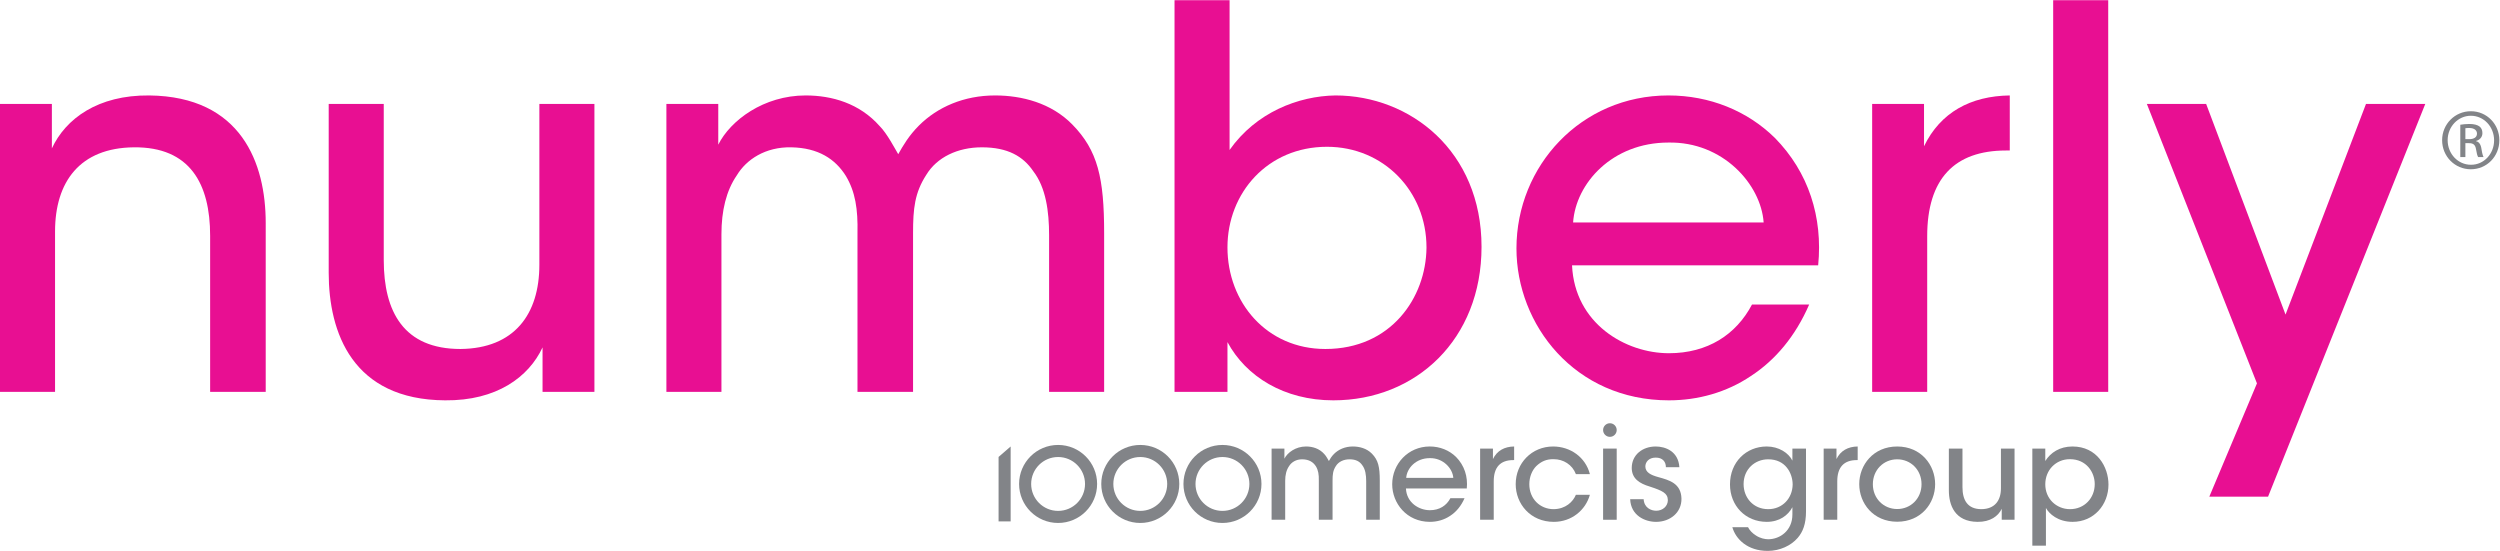 <?xml version="1.0" encoding="UTF-8" standalone="no"?>
<svg
   xmlns:dc="http://purl.org/dc/elements/1.1/"
   xmlns:cc="http://creativecommons.org/ns#"
   xmlns:rdf="http://www.w3.org/1999/02/22-rdf-syntax-ns#"
   xmlns:svg="http://www.w3.org/2000/svg"
   xmlns="http://www.w3.org/2000/svg"
   viewBox="0 0 474.92 104.653"
   height="104.653"
   width="474.92"
   xml:space="preserve"
   id="svg2"
   version="1.1"><defs
     id="defs6" /><g
     transform="matrix(1.333,0,0,-1.333,0,104.653)"
     id="g10"><g
       transform="scale(0.1)"
       id="g12"><path
         id="path14"
         style="fill:#e80f92;fill-opacity:1;fill-rule:nonzero;stroke:none"
         d="m 0,637.004 h 73.926 v -63.363 c 19.609,42.246 65.625,76.187 138.793,75.433 131.258,-1.508 165.957,-96.558 165.957,-181.797 V 226.648 h -79.203 v 222.528 c 0,73.926 -28.668,126.73 -108.629,125.972 C 113.906,574.395 78.453,526.117 78.453,455.211 V 226.648 H 0 v 410.356" /><path
         id="path16"
         style="fill:#e80f92;fill-opacity:1;fill-rule:nonzero;stroke:none"
         d="m 847.113,226.648 h -73.925 v 63.364 C 753.574,247.77 707.559,213.824 634.391,214.574 502.379,215.332 468.434,311.129 468.434,396.367 v 240.637 h 78.453 V 414.48 c 0,-73.925 28.66,-126.734 109.379,-126.734 76.941,0.758 112.39,49.789 112.39,119.942 v 229.316 h 78.457 V 226.648" /><path
         id="path18"
         style="fill:#e80f92;fill-opacity:1;fill-rule:nonzero;stroke:none"
         d="m 949.691,637.004 h 73.929 v -58.082 c 17.35,34.695 64.87,70.152 124.46,70.152 37.72,0 76.94,-11.312 105.61,-43.75 10.56,-10.562 21.88,-32.437 26.4,-39.98 6.79,12.062 15.09,26.398 29.42,40.73 26.4,26.403 64.12,43 108.62,43 37.72,0 79.97,-10.562 110.14,-41.488 36.2,-36.965 45.26,-76.188 45.26,-154.641 V 226.648 h -78.45 V 449.93 c 0,33.941 -4.53,67.89 -22.63,91.273 -14.33,21.121 -36.21,33.945 -73.18,33.945 -34.69,0 -64.11,-14.332 -79.2,-39.222 -16.59,-25.653 -18.86,-48.278 -18.86,-82.981 V 226.648 h -79.2 v 226.297 c 0.75,33.946 -3.02,58.844 -16.59,81.469 -15.1,24.137 -39.24,39.981 -77.71,40.734 -36.96,0.758 -64.11,-17.347 -77.7,-39.98 -15.08,-21.875 -21.87,-50.539 -21.87,-83.73 v -224.79 h -78.449 v 410.356" /><path
         id="path20"
         style="fill:#e80f92;fill-opacity:1;fill-rule:nonzero;stroke:none"
         d="m 2032.91,432.578 c 0,79.957 -61.11,143.328 -141.82,143.328 -84.49,0 -141.81,-65.633 -141.81,-143.328 0,-78.449 55.82,-144.832 139.54,-144.832 93.55,0 143.33,73.172 144.09,144.082 z m -359.07,352.274 h 78.46 V 571.379 c 37.71,53.559 98.06,76.941 150.86,77.695 106.36,0 208.2,-79.207 208.2,-215.742 0,-132.004 -93.54,-218.758 -211.21,-218.758 -70.16,0 -124.48,33.949 -150.87,82.981 v -70.907 h -75.44 v 558.204" /><path
         id="path22"
         style="fill:#e80f92;fill-opacity:1;fill-rule:nonzero;stroke:none"
         d="m 2513.4,468.031 c -3.77,54.313 -58.08,115.414 -135.77,113.91 -79.96,0 -132.01,-58.086 -135.78,-113.91 z m -273.06,-61.097 c 3.77,-82.977 76.18,-125.219 138.04,-125.219 55.06,0 95.8,26.398 118.43,69.394 h 81.47 c -19.62,-45.257 -48.28,-79.203 -82.98,-101.832 -34.69,-23.386 -75.43,-34.703 -116.92,-34.703 -134.27,0 -217.25,107.871 -217.25,216.496 0,117.68 92.03,218.004 216.5,218.004 58.83,0 112.39,-21.875 151.61,-60.347 48.28,-49.028 68.65,-113.149 61.86,-181.793 h -350.76" /><path
         id="path24"
         style="fill:#e80f92;fill-opacity:1;fill-rule:nonzero;stroke:none"
         d="m 2668.03,637.004 h 73.92 v -60.348 c 23.39,48.282 66.39,71.664 122.21,72.418 v -78.453 h -5.28 c -73.93,0 -112.4,-40.73 -112.4,-122.203 v -221.77 h -78.45 v 410.356" /><path
         id="path26"
         style="fill:#e80f92;fill-opacity:1;fill-rule:nonzero;stroke:none"
         d="m 2926.01,784.852 h 78.45 V 226.648 h -78.45 v 558.204" /><path
         id="path28"
         style="fill:#e80f92;fill-opacity:1;fill-rule:nonzero;stroke:none"
         d="m 3216.42,238.719 -156.9,398.285 H 3144 l 113.15,-300.227 114.67,300.227 h 84.48 L 3232.26,77.289 h -83.73 l 67.89,161.43" /><path
         id="path30"
         style="fill:#828488;fill-opacity:1;fill-rule:nonzero;stroke:none"
         d="m 3513.45,586.777 h 5.4 c 6,0 11.14,2.184 11.14,7.899 0,4.012 -2.91,8.023 -11.14,8.023 -2.42,0 -4.06,-0.129 -5.4,-0.344 z m 0,-25.476 h -7.25 v 46.019 c 3.78,0.543 7.45,1.106 12.97,1.106 6.98,0 11.55,-1.492 14.3,-3.496 2.71,-2.024 4.25,-5.153 4.25,-9.547 0,-6.02 -4.06,-9.719 -9.02,-11.172 v -0.395 c 4.02,-0.703 6.78,-4.414 7.69,-11.144 1.11,-7.18 2.19,-9.899 2.97,-11.371 h -7.72 c -1.09,1.472 -2.2,5.691 -3.14,11.719 -1.07,5.882 -4.04,8.05 -9.82,8.05 h -5.23 z m 7.72,58.82 c -18.11,0 -32.99,-15.551 -32.99,-34.793 0,-19.633 14.88,-35.039 33.16,-35.039 18.33,-0.195 33.04,15.406 33.04,34.84 0,19.441 -14.71,34.992 -33.04,34.992 z m 0.17,6.453 c 22.59,0 40.52,-18.328 40.52,-41.246 0,-23.293 -17.93,-41.457 -40.69,-41.457 -22.54,0 -40.87,18.164 -40.87,41.457 0,22.918 18.33,41.246 40.87,41.246 h 0.17" /><path
         id="path32"
         style="fill:#828488;fill-opacity:1;fill-rule:nonzero;stroke:none"
         d="m 1440.29,42.004 h -17.2 v 91.898 l 17.2,14.895 V 42.004" /><path
         id="path34"
         style="fill:#828488;fill-opacity:1;fill-rule:nonzero;stroke:none"
         d="m 1507.92,57.012 c -21.21,0 -38.4,17.188 -38.4,38.395 0,21.203 17.19,38.391 38.4,38.391 21.21,0 38.38,-17.188 38.38,-38.391 0,-21.207 -17.17,-38.395 -38.38,-38.395 m 0,93.98 c -30.69,0 -55.59,-24.879 -55.59,-55.586 0,-30.703 24.9,-55.594 55.59,-55.594 30.69,0 55.59,24.891 55.59,55.594 0,30.707 -24.9,55.586 -55.59,55.586" /><path
         id="path36"
         style="fill:#828488;fill-opacity:1;fill-rule:nonzero;stroke:none"
         d="m 1625.03,57.012 c -21.2,0 -38.39,17.188 -38.39,38.395 0,21.203 17.19,38.391 38.39,38.391 21.2,0 38.38,-17.188 38.38,-38.391 0,-21.207 -17.18,-38.395 -38.38,-38.395 m 0,93.98 c -30.7,0 -55.59,-24.879 -55.59,-55.586 0,-30.703 24.89,-55.594 55.59,-55.594 30.69,0 55.6,24.891 55.6,55.594 0,30.707 -24.91,55.586 -55.6,55.586" /><path
         id="path38"
         style="fill:#828488;fill-opacity:1;fill-rule:nonzero;stroke:none"
         d="m 1742.12,57.012 c -21.19,0 -38.39,17.188 -38.39,38.395 0,21.203 17.2,38.391 38.39,38.391 21.22,0 38.41,-17.188 38.41,-38.391 0,-21.207 -17.19,-38.395 -38.41,-38.395 m 0,93.98 c -30.69,0 -55.56,-24.879 -55.56,-55.586 0,-30.703 24.87,-55.594 55.56,-55.594 30.71,0 55.62,24.891 55.62,55.594 0,30.707 -24.91,55.586 -55.62,55.586" /><path
         id="path40"
         style="fill:#828488;fill-opacity:1;fill-rule:nonzero;stroke:none"
         d="m 1812.16,145.813 h 18.27 v -14.364 c 4.29,8.582 16.03,17.348 30.77,17.348 9.32,0 19.01,-2.801 26.1,-10.817 2.61,-2.613 5.41,-8.019 6.53,-9.882 1.68,2.98 3.73,6.523 7.27,10.066 6.53,6.524 15.85,10.633 26.85,10.633 9.32,0 19.76,-2.613 27.23,-10.258 8.94,-9.133 11.18,-18.832 11.18,-38.226 V 44.375 h -19.39 v 55.191 c 0,8.395 -1.12,16.782 -5.59,22.563 -3.55,5.223 -8.95,8.394 -18.09,8.394 -8.58,0 -15.85,-3.543 -19.58,-9.703 -4.1,-6.336 -4.66,-11.933 -4.66,-20.507 V 44.375 h -19.58 v 55.938 c 0.18,8.39 -0.75,14.546 -4.1,20.136 -3.73,5.969 -9.7,9.891 -19.21,10.074 -9.13,0.188 -15.85,-4.293 -19.2,-9.886 -3.73,-5.407 -5.41,-12.492 -5.41,-20.696 V 44.375 h -19.39 v 101.438" /><path
         id="path42"
         style="fill:#828488;fill-opacity:1;fill-rule:nonzero;stroke:none"
         d="m 2071.13,104.043 c -0.93,13.43 -14.36,28.527 -33.57,28.156 -19.76,0 -32.62,-14.355 -33.56,-28.156 z m -67.5,-15.102 c 0.93,-20.512 18.84,-30.953 34.12,-30.953 13.61,0 23.68,6.523 29.28,17.156 h 20.13 c -4.85,-11.195 -11.93,-19.582 -20.5,-25.176 -8.58,-5.777 -18.65,-8.574 -28.91,-8.574 -33.19,0 -53.7,26.664 -53.7,53.512 0,29.09 22.75,53.891 53.51,53.891 14.55,0 27.79,-5.41 37.48,-14.926 11.94,-12.117 16.98,-27.961 15.3,-44.93 h -86.71" /><path
         id="path44"
         style="fill:#828488;fill-opacity:1;fill-rule:nonzero;stroke:none"
         d="m 2109.34,145.813 h 18.28 v -14.918 c 5.77,11.933 16.4,17.714 30.2,17.902 v -19.391 h -1.31 c -18.27,0 -27.77,-10.074 -27.77,-30.211 V 44.375 h -19.4 v 101.438" /><path
         id="path46"
         style="fill:#828488;fill-opacity:1;fill-rule:nonzero;stroke:none"
         d="m 2265.78,79.992 c -6.16,-22.004 -26.11,-38.598 -51.46,-38.598 -33.2,0 -54.27,25.547 -54.27,53.699 0,30.019 22.94,53.703 53.33,53.703 24.24,0 46.06,-14.926 52.4,-39.348 h -19.95 c -5.23,13.614 -17.91,21.262 -31.7,21.262 -10.26,0.184 -17.72,-3.172 -24.8,-9.891 -5.97,-5.961 -9.88,-15.472 -9.88,-25.726 0,-20.883 15.28,-35.613 34.68,-35.613 16.96,0.188 27.59,10.441 31.7,20.512 h 19.95" /><path
         id="path48"
         style="fill:#828488;fill-opacity:1;fill-rule:nonzero;stroke:none"
         d="m 2284.6,145.813 h 19.39 V 44.375 h -19.39 v 101.438" /><path
         id="path50"
         style="fill:#828488;fill-opacity:1;fill-rule:nonzero;stroke:none"
         d="m 2374.09,119.332 c 0,7.832 -4.85,13.801 -14.72,13.609 -9.52,0 -14.74,-6.332 -14.55,-13.046 0.37,-8.02 7.64,-11.75 18.46,-14.735 15.48,-4.285 32.44,-8.762 33,-30.578 0.37,-19.766 -16.04,-33.188 -36.17,-33.188 -16.04,0 -35.99,9.133 -36.92,32.254 h 19.2 c 0.75,-12.305 10.63,-16.406 17.9,-16.406 9.33,0 16.6,6.523 16.6,15.102 -0.19,10.07 -7.83,13.426 -25.92,19.395 -14.17,4.289 -25.36,11 -25.55,26.289 0,19.207 15.67,30.77 34.13,30.77 13.98,0 32.26,-6.902 33.75,-29.465 h -19.21" /><path
         id="path52"
         style="fill:#828488;fill-opacity:1;fill-rule:nonzero;stroke:none"
         d="m 2484.83,95.094 c 0,-19.02 13.61,-35.613 35.05,-35.613 10.26,0 18.84,3.914 24.99,10.258 5.97,6.148 9.7,14.91 9.88,24.797 0,8.016 -2.61,17.153 -8.2,24.055 -5.6,7.086 -14.36,11.933 -26.67,11.933 -19.2,0 -35.05,-14.359 -35.05,-35.242 z m 88.94,-38.969 c 0,-17.715 -4.47,-29.094 -11.93,-37.668 C 2552.51,7.645 2536.67,0 2519.14,0 c -28.72,0 -45.5,16.777 -50.35,33.746 h 22.38 c 2.24,-4.473 6.15,-8.574 11.19,-11.742 6.15,-4.106 13.05,-5.41 17.52,-5.41 16.97,0 34.5,12.488 34.5,35.238 v 10.441 c -5.97,-11.375 -18.27,-20.879 -36.55,-20.879 -30.39,0 -52.39,23.117 -52.39,53.328 0,31.695 22.93,54.074 52.39,54.074 16.97,0 30.95,-8.953 36.55,-20.141 v 17.157 h 19.39 V 56.125" /><path
         id="path54"
         style="fill:#828488;fill-opacity:1;fill-rule:nonzero;stroke:none"
         d="m 2598.93,145.813 h 18.27 v -14.918 c 5.78,11.933 16.41,17.714 30.21,17.902 v -19.391 h -1.31 c -18.27,0 -27.78,-10.074 -27.78,-30.211 V 44.375 h -19.39 v 101.438" /><path
         id="path56"
         style="fill:#828488;fill-opacity:1;fill-rule:nonzero;stroke:none"
         d="m 2669.04,94.906 c 0,-20.141 15.29,-35.238 34.68,-35.238 19.4,0 34.68,15.098 34.68,35.426 0,20.32 -15.28,35.429 -34.68,35.429 -19.39,0 -34.68,-15.109 -34.68,-35.429 z m -19.4,0.375 c 0,27.035 19.96,53.516 54.08,53.516 34.12,0 54.07,-26.481 54.07,-53.703 0,-27.223 -19.95,-53.516 -54.07,-53.516 -34.12,0 -54.08,26.293 -54.08,53.516 v 0.188" /><path
         id="path58"
         style="fill:#828488;fill-opacity:1;fill-rule:nonzero;stroke:none"
         d="m 2870.96,44.375 h -18.27 v 15.664 c -4.86,-10.441 -16.22,-18.832 -34.31,-18.645 -32.63,0.184 -41.03,23.867 -41.03,44.934 v 59.485 h 19.4 V 90.809 c 0,-18.273 7.08,-31.328 27.03,-31.328 19.02,0.188 27.78,12.309 27.78,29.648 v 56.684 h 19.4 V 44.375" /><path
         id="path60"
         style="fill:#828488;fill-opacity:1;fill-rule:nonzero;stroke:none"
         d="m 2985.24,95.281 c 0,16.594 -11.74,35.43 -35.43,35.43 -10.06,0 -18.82,-3.918 -25.16,-10.445 -6.15,-6.34 -9.88,-15.289 -9.88,-25.36 0,-10.07 3.73,-18.832 10.06,-25.168 6.34,-6.344 15.3,-10.258 25.17,-10.258 20.52,0 35.24,15.848 35.24,35.613 z m -88.93,50.532 h 18.46 v -17.715 c 7.63,12.117 20.69,20.699 38.78,20.699 34.87,0 51.27,-29.09 51.27,-54.262 0,-28.719 -20.7,-53.141 -51.09,-53.141 -21.07,0 -33.56,11.555 -38.04,19.762 V 44.375 7.457 h -19.38 V 145.813" /><path
         id="path62"
         style="fill:#828488;fill-opacity:1;fill-rule:nonzero;stroke:none"
         d="m 2303.99,172.234 c 0,5.356 -4.34,9.696 -9.7,9.696 -5.35,0 -9.69,-4.34 -9.69,-9.696 0,-5.351 4.34,-9.695 9.69,-9.695 5.36,0 9.7,4.344 9.7,9.695" /></g></g></svg>
